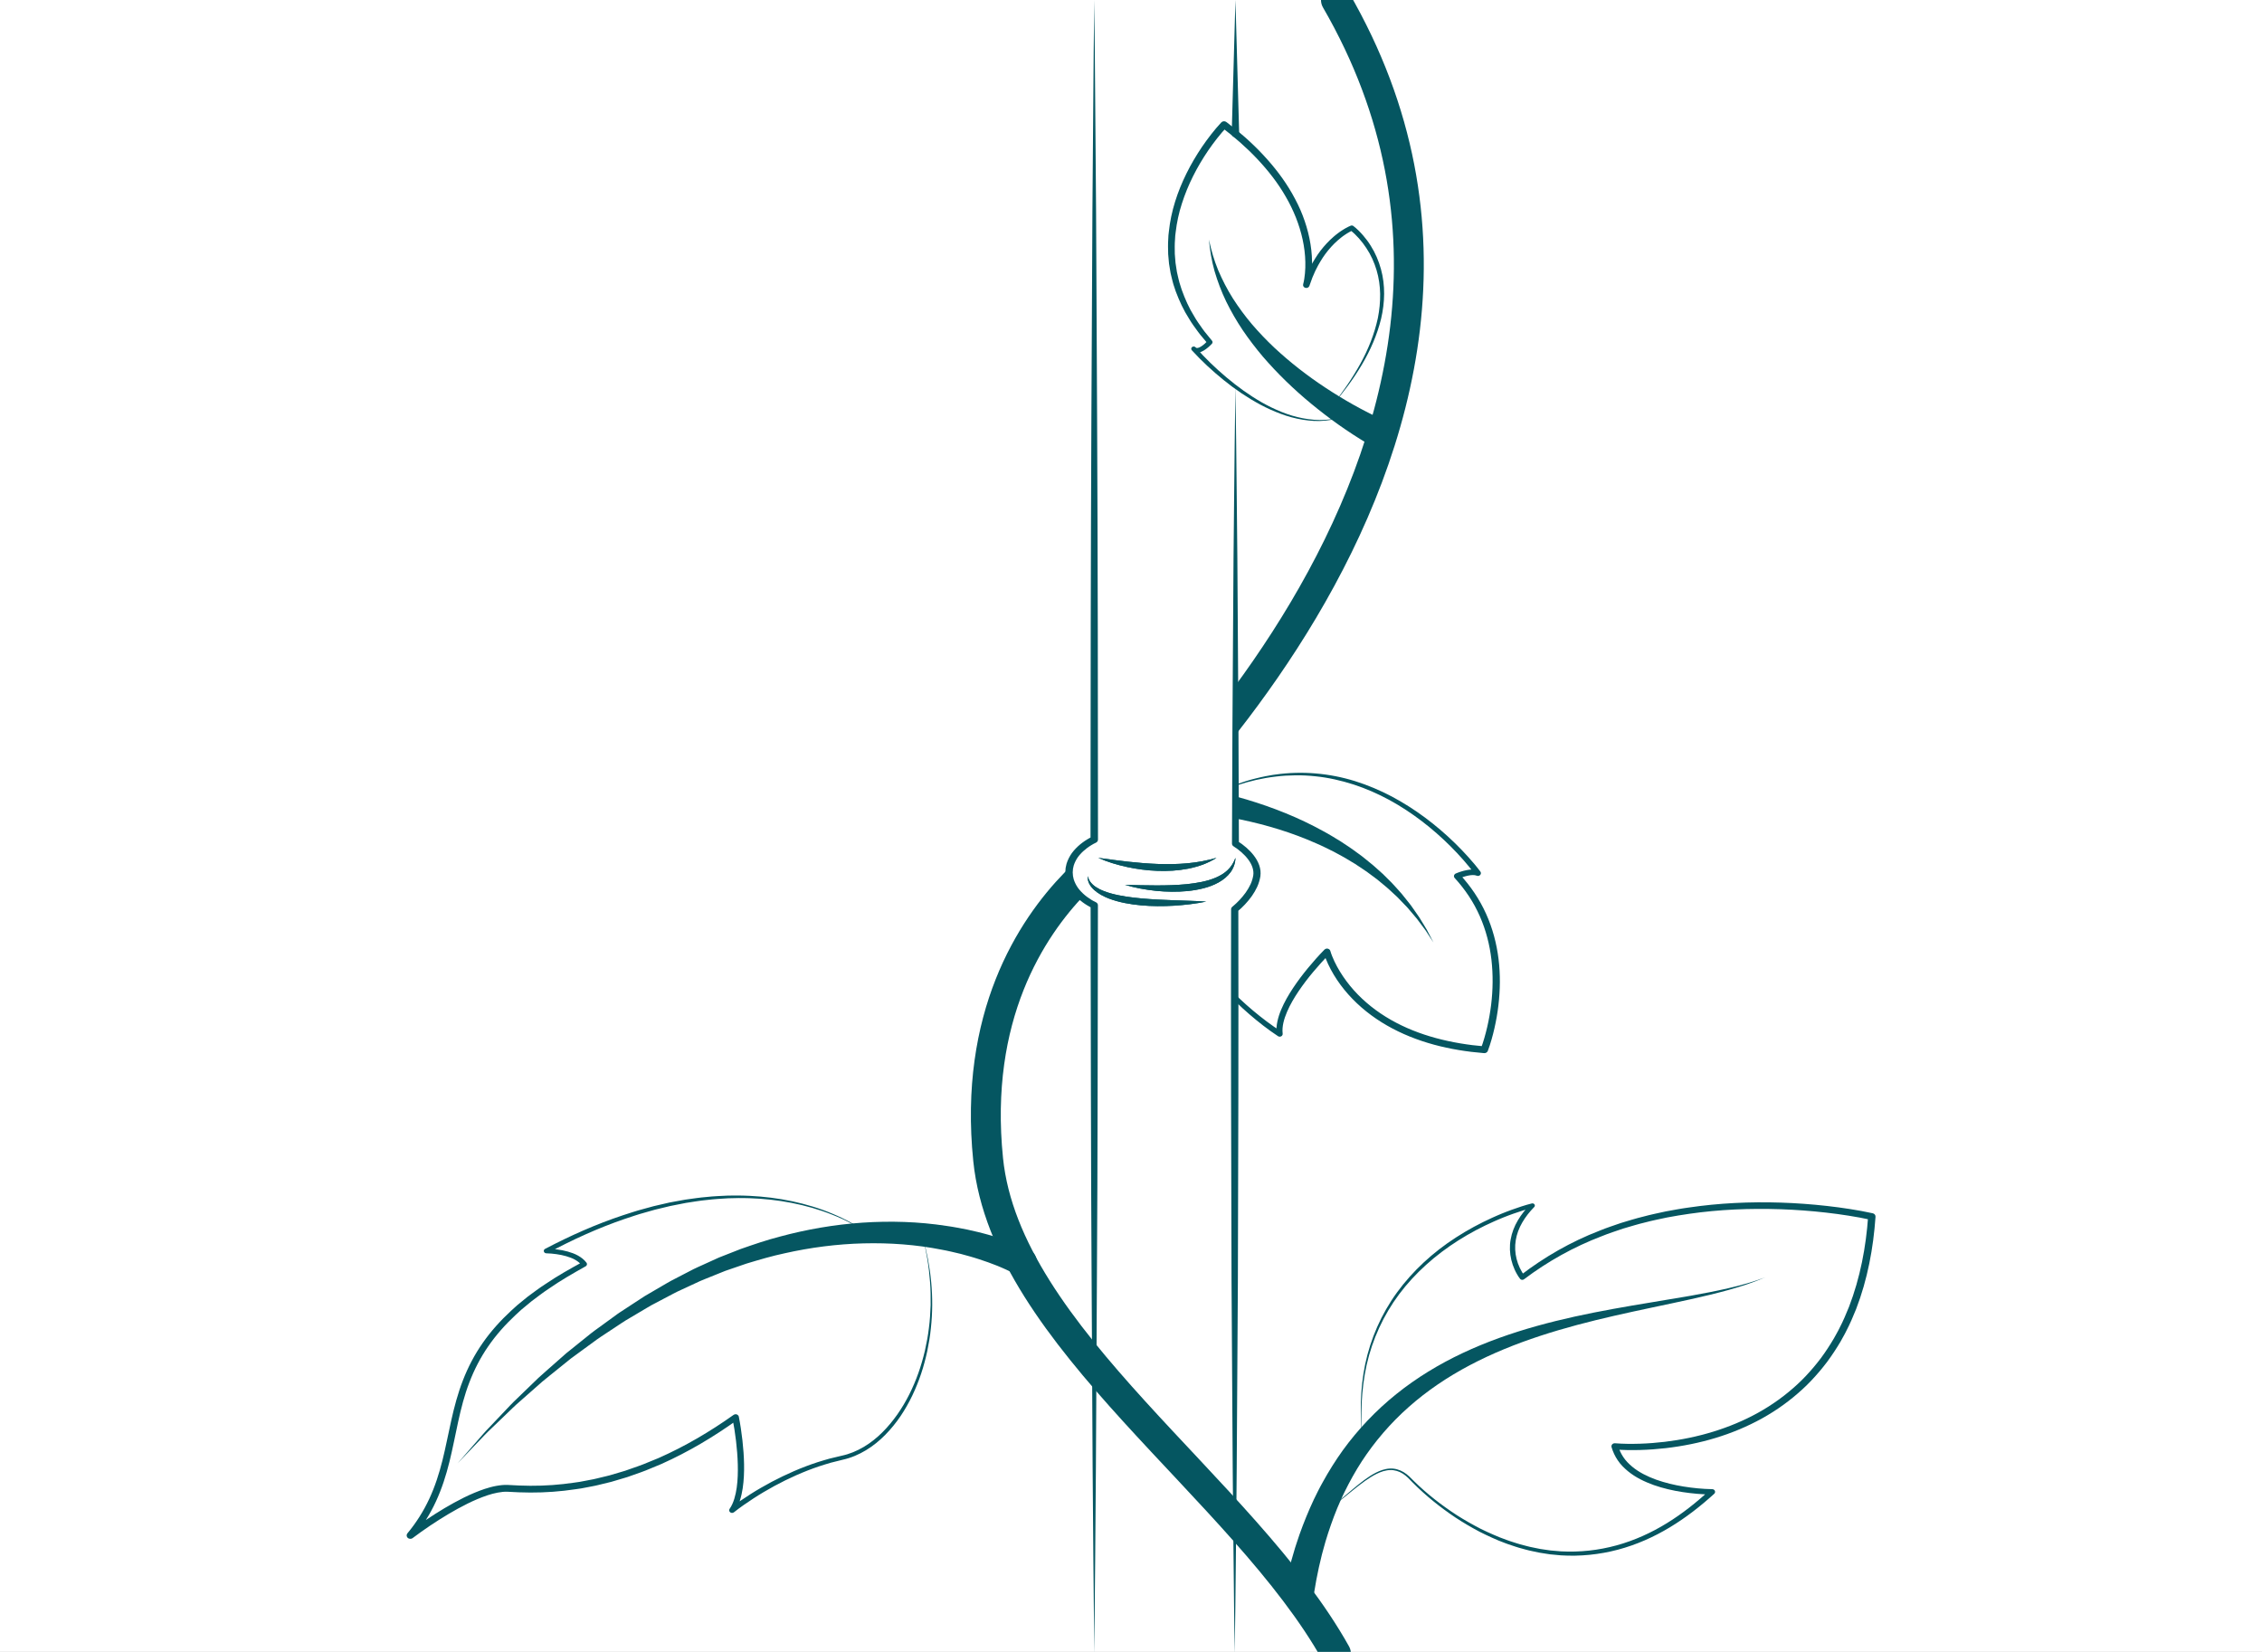 <svg width="1513" height="1105" viewBox="0 0 1513 1105" fill="none" xmlns="http://www.w3.org/2000/svg">
<rect x="0" y="0" width="1513" height="1105" fill="#808080" stroke="none"/>
<g clip-path="url(#clip0)">
<rect width="1513" height="1105" fill="white"/>
<path d="M893.579 1106.18C831.389 994.793 673.149 895.223 660.949 775.705C651.179 679.995 689.579 621.089 719.199 590.675C719.199 590.675 1067.81 301.1 893.579 0" stroke="#055661" stroke-width="20" stroke-miterlimit="10" stroke-linecap="round" stroke-linejoin="round"/>
<path d="M859.229 1062.67L860.599 1056.58L861.289 1053.53L862.059 1050.49L863.619 1044.44L865.369 1038.42L866.249 1035.41L867.229 1032.42C867.889 1030.43 868.519 1028.44 869.219 1026.46C870.669 1022.52 872.069 1018.56 873.719 1014.67C875.249 1010.76 877.059 1006.93 878.799 1003.08L881.609 997.388C882.539 995.486 883.599 993.641 884.599 991.767C888.689 984.318 893.219 977.066 898.219 970.104C908.299 956.218 920.309 943.532 933.899 932.616C947.479 921.682 962.569 912.538 978.429 905.08C994.299 897.603 1010.91 891.775 1027.76 887.062C1044.62 882.349 1061.75 878.732 1078.9 875.612C1096.06 872.473 1113.27 869.859 1130.39 866.861C1138.94 865.343 1147.47 863.732 1155.92 861.783C1160.14 860.799 1164.33 859.731 1168.49 858.531C1172.64 857.313 1176.75 855.964 1180.78 854.428C1176.83 856.142 1172.79 857.669 1168.69 859.084C1164.58 860.461 1160.43 861.727 1156.25 862.898C1147.88 865.221 1139.41 867.226 1130.92 869.119C1113.93 872.885 1096.87 876.258 1079.99 880.128C1063.11 883.988 1046.38 888.308 1030.1 893.658C1013.83 898.999 998.009 905.389 983.169 913.222C968.329 921.045 954.499 930.359 942.309 941.171C930.099 951.965 919.569 964.257 910.869 977.553C906.559 984.224 902.699 991.148 899.249 998.241C898.419 1000.03 897.509 1001.78 896.739 1003.59L894.399 1009.02C892.959 1012.68 891.459 1016.31 890.219 1020.04C888.869 1023.74 887.749 1027.5 886.579 1031.25C886.019 1033.13 885.529 1035.03 885.009 1036.93L884.229 1039.77L883.549 1042.63L882.189 1048.37L881.009 1054.14L880.429 1057.03L879.929 1059.93L878.929 1065.74L878.889 1065.98C878.019 1071.03 872.899 1074.47 867.439 1073.68C861.979 1072.88 858.259 1068.13 859.129 1063.09C859.169 1062.97 859.199 1062.8 859.229 1062.67Z" fill="#055661"/>
<path d="M883.629 1013.05C888.749 1009.6 893.519 1005.74 898.199 1001.79C902.889 997.856 907.479 993.809 912.439 990.117C914.929 988.29 917.519 986.547 920.329 985.123C921.729 984.392 923.209 983.793 924.729 983.287C926.269 982.846 927.859 982.453 929.509 982.387C932.789 982.162 936.119 983.128 938.849 984.777C941.599 986.426 943.769 988.759 945.859 990.876C954.519 999.356 964.219 1006.93 974.529 1013.62C979.719 1016.92 985.089 1019.97 990.599 1022.79C993.409 1024.09 996.159 1025.52 999.039 1026.68C1000.47 1027.28 1001.88 1027.92 1003.33 1028.48L1007.7 1030.11C1009.14 1030.69 1010.64 1031.12 1012.12 1031.61C1013.61 1032.06 1015.07 1032.6 1016.58 1033C1019.6 1033.78 1022.58 1034.68 1025.66 1035.24C1027.19 1035.55 1028.71 1035.91 1030.25 1036.17L1034.89 1036.85C1035.66 1036.96 1036.43 1037.1 1037.21 1037.18L1039.55 1037.38L1044.22 1037.78C1056.71 1038.44 1069.28 1037.06 1081.25 1033.77C1093.23 1030.49 1104.56 1025.32 1114.97 1018.9C1125.4 1012.48 1134.93 1004.87 1143.81 996.667L1145.21 999.749C1138.51 999.703 1132 999.103 1125.46 998.119C1118.94 997.126 1112.48 995.636 1106.23 993.453C1100.02 991.214 1093.93 988.319 1088.8 984.074C1086.26 981.957 1083.88 979.586 1082.06 976.841C1080.21 974.114 1078.83 971.125 1077.92 968.015C1077.6 966.937 1078.29 965.822 1079.46 965.522C1079.71 965.457 1079.97 965.438 1080.22 965.457L1080.31 965.466C1085.69 965.906 1091.34 965.935 1096.86 965.766C1102.41 965.588 1107.96 965.157 1113.48 964.501C1124.5 963.171 1135.41 960.959 1145.93 957.708C1156.45 954.466 1166.62 950.241 1176.11 944.956C1185.6 939.681 1194.35 933.31 1202.18 926.086C1206.11 922.488 1209.72 918.6 1213.13 914.571C1214.86 912.575 1216.44 910.467 1218.05 908.396C1219.57 906.26 1221.14 904.152 1222.54 901.931C1224.02 899.767 1225.32 897.499 1226.68 895.269L1228.58 891.85L1229.52 890.135L1230.4 888.392C1232.82 883.773 1234.82 878.976 1236.77 874.169C1244.22 854.783 1248.12 834.273 1249.56 813.66L1251.4 816.003C1246.57 814.907 1241.52 814.026 1236.53 813.22C1231.52 812.415 1226.48 811.749 1221.43 811.168C1211.32 810.016 1201.16 809.266 1190.99 808.91C1170.65 808.236 1150.21 809.041 1130.11 811.937C1125.07 812.592 1120.09 813.539 1115.1 814.419C1110.15 815.488 1105.17 816.453 1100.29 817.765C1095.36 818.917 1090.56 820.454 1085.71 821.85C1080.96 823.499 1076.13 824.979 1071.49 826.9C1052.69 834.04 1035.15 843.868 1019.42 855.739L1019.36 855.786C1018.59 856.367 1017.44 856.264 1016.81 855.543C1016.79 855.514 1016.77 855.486 1016.75 855.467C1015.93 854.427 1015.34 853.481 1014.74 852.451C1014.15 851.439 1013.61 850.408 1013.14 849.349C1012.17 847.241 1011.43 845.049 1010.89 842.819C1009.82 838.349 1009.63 833.693 1010.43 829.176C1011.22 824.66 1012.9 820.304 1015.26 816.35C1017.6 812.377 1020.53 808.742 1023.81 805.453L1025.37 807.88C1020.99 808.938 1016.57 810.372 1012.26 811.89C1010.09 812.639 1007.96 813.482 1005.82 814.307C1003.71 815.197 1001.57 816.022 999.499 816.977C991.139 820.678 983.059 824.942 975.409 829.795C960.119 839.492 946.529 851.56 935.919 865.661C925.349 879.791 917.999 895.944 914.169 912.8C910.439 929.684 909.769 947.13 911.609 964.332C909.409 947.177 909.619 929.656 913.139 912.603C916.719 895.578 923.869 879.135 934.349 864.668C944.869 850.23 958.439 837.712 973.899 827.771C981.619 822.777 989.779 818.373 998.239 814.541C1000.34 813.548 1002.51 812.696 1004.64 811.777C1006.81 810.925 1008.97 810.044 1011.17 809.266C1015.58 807.673 1019.97 806.202 1024.62 805.031C1025.46 804.816 1026.33 805.275 1026.56 806.062C1026.71 806.558 1026.56 807.065 1026.21 807.421L1026.17 807.458C1023.07 810.625 1020.34 814.082 1018.19 817.811C1016.02 821.531 1014.52 825.551 1013.85 829.673C1013.16 833.805 1013.38 838.031 1014.39 842.097C1014.9 844.13 1015.6 846.117 1016.5 848.028C1016.94 848.984 1017.45 849.921 1017.98 850.829C1018.51 851.719 1019.13 852.657 1019.71 853.388L1017.04 853.116C1032.95 840.889 1050.73 830.657 1069.85 823.283C1074.57 821.306 1079.48 819.779 1084.31 818.073C1089.24 816.621 1094.13 815.038 1099.13 813.848C1104.09 812.489 1109.15 811.487 1114.18 810.372C1119.25 809.454 1124.31 808.47 1129.43 807.786C1149.84 804.769 1170.57 803.813 1191.19 804.478C1201.51 804.816 1211.8 805.565 1222.05 806.718C1227.17 807.299 1232.29 807.964 1237.38 808.779C1242.49 809.594 1247.52 810.466 1252.65 811.618C1253.81 811.881 1254.56 812.864 1254.49 813.932V813.97C1253.05 834.901 1249.16 855.842 1241.5 875.743C1239.5 880.681 1237.42 885.609 1234.92 890.369L1234.01 892.168L1233.04 893.939L1231.08 897.462C1229.68 899.767 1228.32 902.1 1226.79 904.339C1225.34 906.625 1223.71 908.799 1222.13 911.01C1220.46 913.156 1218.82 915.33 1217.02 917.4C1213.48 921.56 1209.73 925.58 1205.65 929.309C1197.53 936.795 1188.44 943.372 1178.62 948.816C1168.8 954.26 1158.3 958.626 1147.44 961.915C1136.59 965.213 1125.38 967.433 1114.07 968.745C1108.41 969.392 1102.73 969.804 1097.03 969.964C1091.31 970.113 1085.67 970.076 1079.84 969.57L1082.23 967.031C1083.02 969.729 1084.2 972.325 1085.79 974.705C1087.36 977.103 1089.44 979.202 1091.71 981.104C1096.27 984.926 1101.92 987.672 1107.78 989.818C1113.69 991.907 1119.88 993.406 1126.18 994.418C1132.46 995.43 1138.92 996.058 1145.22 996.161H1145.29C1146.36 996.179 1147.22 996.994 1147.2 997.988C1147.19 998.475 1146.97 998.925 1146.62 999.243C1137.5 1007.53 1127.69 1015.21 1116.95 1021.68C1106.23 1028.16 1094.54 1033.38 1082.18 1036.65C1069.84 1039.93 1056.87 1041.24 1044.07 1040.44L1039.28 1039.99L1036.89 1039.77C1036.1 1039.67 1035.31 1039.52 1034.52 1039.41L1029.78 1038.66C1028.21 1038.39 1026.66 1038.01 1025.1 1037.68C1021.96 1037.08 1018.92 1036.13 1015.85 1035.31C1014.32 1034.88 1012.83 1034.33 1011.32 1033.84C1009.82 1033.34 1008.3 1032.88 1006.84 1032.28L1002.42 1030.57C1000.95 1029.98 999.529 1029.31 998.089 1028.68C995.179 1027.46 992.419 1025.97 989.589 1024.62C984.049 1021.68 978.669 1018.53 973.479 1015.11C963.159 1008.2 953.529 1000.43 944.919 991.757C943.859 990.651 942.809 989.536 941.749 988.515C940.679 987.484 939.489 986.566 938.239 985.742C935.709 984.168 932.689 983.24 929.629 983.399C928.099 983.437 926.589 983.783 925.109 984.186C923.649 984.655 922.209 985.208 920.829 985.901C918.069 987.26 915.479 988.937 912.979 990.707C907.979 994.277 903.299 998.241 898.519 1002.08C893.689 1005.92 888.829 1009.69 883.629 1013.05Z" fill="#055661"/>
<path d="M678.029 851.796C677.809 851.664 677.329 851.411 676.919 851.205C676.519 850.99 676.049 850.765 675.599 850.54C674.709 850.09 673.779 849.65 672.829 849.228C670.969 848.347 668.999 847.561 667.069 846.736C663.129 845.181 659.119 843.709 655.029 842.398C652.969 841.77 650.939 841.068 648.849 840.505L642.589 838.781C638.369 837.797 634.149 836.729 629.859 835.97C612.759 832.569 595.109 831.304 577.479 831.745C559.839 832.195 542.199 834.481 524.919 838.36C516.239 840.196 507.749 842.726 499.259 845.284L486.689 849.603L485.119 850.146L483.579 850.765L480.499 852.001L474.339 854.485C472.289 855.328 470.209 856.106 468.189 857.005L462.169 859.797L456.149 862.589C454.139 863.526 452.109 864.416 450.179 865.494L438.449 871.677L435.509 873.224C434.549 873.758 433.609 874.339 432.659 874.901L426.969 878.274L421.269 881.656L418.419 883.343C417.459 883.896 416.569 884.542 415.649 885.132L404.629 892.422C402.809 893.659 400.919 894.811 399.149 896.113L393.829 900.011L383.179 907.806L381.849 908.781L380.569 909.812L378.009 911.873L372.889 916.005C369.489 918.769 366.029 921.486 362.659 924.297L352.809 932.983L347.879 937.33C346.249 938.792 344.559 940.197 343.019 941.743L333.579 950.832L328.849 955.376C327.289 956.903 325.649 958.374 324.179 959.967L306.089 978.865L323.239 959.199C324.639 957.531 326.199 956.003 327.689 954.401L332.199 949.651L341.219 940.141C342.689 938.529 344.309 937.049 345.879 935.513L350.609 930.94L360.079 921.786C363.319 918.816 366.669 915.94 369.959 913.007L374.919 908.631L377.399 906.439L378.639 905.342L379.929 904.303L390.289 895.973L395.479 891.804C397.209 890.417 399.059 889.161 400.849 887.84L411.659 879.979C412.569 879.333 413.439 878.639 414.389 878.039L417.199 876.203L422.819 872.521L428.449 868.839C429.389 868.23 430.319 867.602 431.269 867.011L434.179 865.306L445.849 858.486C447.769 857.305 449.799 856.302 451.809 855.253L457.839 852.124L463.879 848.994C465.909 847.982 468.009 847.092 470.079 846.136L476.299 843.307L479.409 841.892L480.969 841.189L482.569 840.561L495.359 835.539C504.029 832.504 512.739 829.505 521.709 827.2C539.569 822.385 558.029 819.171 576.739 817.896C595.439 816.641 614.389 817.184 633.059 820.061C637.739 820.689 642.369 821.644 647.019 822.525L653.939 824.109C656.249 824.633 658.519 825.298 660.819 825.898C665.389 827.153 669.919 828.596 674.429 830.152C676.679 830.995 678.919 831.782 681.169 832.719C682.289 833.16 683.419 833.637 684.549 834.143C685.119 834.396 685.669 834.63 686.269 834.912C686.869 835.193 687.389 835.427 688.159 835.821L688.359 835.924C693.189 838.406 694.929 844.047 692.239 848.516C689.549 852.985 683.459 854.588 678.629 852.105C678.409 852.011 678.199 851.899 678.029 851.796Z" fill="#055661"/>
<path d="M581.379 825.897C577.709 823.068 573.679 820.679 569.549 818.477C565.409 816.284 561.139 814.307 556.749 812.602C548.009 809.098 538.859 806.503 529.559 804.675C520.249 802.848 510.769 801.837 501.279 801.527C498.899 801.499 496.529 801.377 494.149 801.424L487.019 801.584C482.279 801.884 477.529 802.118 472.819 802.717C468.089 803.148 463.419 804.001 458.739 804.694L451.769 806.072L448.289 806.756L444.839 807.589L437.949 809.248L431.139 811.187C426.569 812.406 422.139 814.007 417.659 815.46C399.829 821.569 382.729 829.402 366.289 838.237L365.429 835.267C367.909 835.295 370.249 835.492 372.639 835.801C375.019 836.12 377.389 836.551 379.719 837.207C382.039 837.881 384.369 838.659 386.539 839.877C388.699 841.076 390.749 842.631 392.289 844.674C392.869 845.433 392.669 846.492 391.839 847.026L391.739 847.082L391.669 847.119C383.269 851.823 374.909 856.602 367.089 862.064C363.079 864.669 359.369 867.62 355.559 870.45L350.099 874.966L348.739 876.09L347.439 877.28L344.849 879.66C337.989 886.059 331.779 893.03 326.569 900.61C321.339 908.172 317.159 916.323 313.929 924.802C307.359 941.78 305.049 959.966 300.609 977.918C298.379 986.894 295.549 995.842 291.579 1004.41C287.629 1012.97 282.519 1021.11 276.389 1028.5L272.859 1025.37C280.709 1019.44 288.809 1013.99 297.289 1008.91C305.789 1003.9 314.599 999.216 324.319 995.964C326.769 995.196 329.239 994.465 331.849 993.997C334.439 993.538 337.109 993.182 339.909 993.35C344.929 993.631 349.799 993.894 354.739 993.894C364.579 993.959 374.419 993.247 384.139 991.795L387.789 991.27L391.409 990.586L395.029 989.893C396.229 989.659 397.449 989.462 398.629 989.143L405.779 987.419C406.369 987.269 406.969 987.138 407.569 986.979L409.329 986.463L412.849 985.424L416.369 984.383C416.959 984.205 417.549 984.046 418.129 983.859L419.859 983.25L426.779 980.823C429.109 980.073 431.329 979.071 433.599 978.171L440.369 975.408C458.209 967.537 474.979 957.643 490.689 946.474L490.719 946.455C491.669 945.781 493.039 945.94 493.769 946.83C493.989 947.093 494.129 947.392 494.189 947.702C495.229 952.995 495.989 958.233 496.599 963.536C497.189 968.83 497.599 974.152 497.689 979.493C497.779 984.833 497.579 990.211 496.779 995.571C496.369 998.251 495.799 1000.93 494.959 1003.58C494.119 1006.22 492.979 1008.85 491.269 1011.26L488.389 1008.96C492.769 1005.54 497.279 1002.51 501.909 999.553C506.529 996.592 511.329 993.875 516.179 991.261C525.939 986.117 536.129 981.629 546.739 978.162C549.389 977.281 552.099 976.569 554.769 975.764C557.479 975.07 560.219 974.461 562.939 973.805C568.179 972.699 573.179 970.61 577.749 967.902C582.329 965.195 586.489 961.85 590.209 958.139C593.949 954.429 597.269 950.363 600.279 946.099C606.269 937.536 610.849 928.138 614.309 918.422C615.139 915.976 615.989 913.54 616.669 911.057C617.439 908.593 618.009 906.082 618.639 903.59C619.759 898.568 620.729 893.508 621.319 888.402C622.009 883.305 622.289 878.17 622.489 873.036C622.549 867.901 622.499 862.757 622.089 857.623C621.369 847.363 619.689 837.141 617.069 827.125C622.769 847.035 624.919 867.93 622.639 888.524C622.139 893.677 621.259 898.792 620.219 903.88C619.629 906.41 619.099 908.959 618.369 911.46C617.729 913.981 616.919 916.464 616.119 918.946C612.789 928.841 608.319 938.463 602.359 947.318C599.359 951.731 595.969 955.928 592.159 959.798C588.349 963.667 584.069 967.19 579.289 970.086C574.519 972.981 569.239 975.257 563.619 976.494C560.959 977.169 558.289 977.787 555.639 978.49C553.029 979.305 550.379 980.027 547.799 980.917C537.439 984.412 527.469 988.909 517.939 994.062C513.199 996.676 508.509 999.394 503.999 1002.35C499.499 1005.28 495.029 1008.36 490.919 1011.63C490.109 1012.28 488.899 1012.19 488.199 1011.44C487.629 1010.83 487.589 1009.96 488.039 1009.32C489.439 1007.3 490.439 1004.97 491.179 1002.55C491.919 1000.12 492.419 997.613 492.789 995.065C493.489 989.968 493.629 984.758 493.489 979.558C493.349 974.358 492.929 969.139 492.319 963.939C491.699 958.758 490.899 953.539 489.879 948.451L493.379 949.669C477.519 961.063 460.539 971.21 442.389 979.324L435.489 982.182C433.179 983.119 430.919 984.149 428.539 984.927L421.469 987.419L419.699 988.047C419.109 988.244 418.499 988.412 417.899 988.59L414.299 989.659L410.699 990.726L408.899 991.261C408.299 991.42 407.679 991.561 407.069 991.711L399.749 993.491C398.539 993.809 397.289 994.015 396.059 994.268L392.349 994.98L388.639 995.683L384.899 996.226C374.929 997.726 364.819 998.475 354.709 998.428C349.669 998.438 344.569 998.175 339.639 997.904C337.439 997.763 335.119 998.072 332.839 998.485C330.539 998.888 328.249 999.571 325.989 1000.29C316.919 1003.34 308.309 1007.9 299.999 1012.78C291.719 1017.72 283.649 1023.14 276.039 1028.86L276.009 1028.88C274.949 1029.68 273.399 1029.53 272.549 1028.55C271.819 1027.72 271.829 1026.55 272.509 1025.72C278.419 1018.62 283.319 1010.84 287.139 1002.61C290.979 994.371 293.739 985.714 295.949 976.897C298.159 968.071 299.829 959.076 301.859 950.091C303.859 941.106 306.239 932.092 309.639 923.359C313.009 914.627 317.409 906.185 322.869 898.371C328.309 890.547 334.779 883.38 341.859 876.84L344.539 874.404L345.879 873.186L347.279 872.033L352.899 867.451C356.819 864.594 360.639 861.624 364.749 859.01C372.769 853.529 381.289 848.768 389.839 844.093L389.219 846.539C388.089 845.021 386.509 843.756 384.699 842.725C382.899 841.676 380.809 840.954 378.709 840.326C376.589 839.708 374.389 839.277 372.159 838.959C369.949 838.649 367.639 838.434 365.459 838.397H365.409C364.459 838.378 363.709 837.656 363.729 836.775C363.739 836.194 364.089 835.698 364.599 835.426C381.279 826.666 398.629 818.927 416.699 812.93C421.239 811.497 425.729 809.922 430.369 808.742L437.269 806.849L444.259 805.238L447.749 804.432L451.279 803.776L458.349 802.492C463.099 801.865 467.829 801.078 472.619 800.712C477.389 800.178 482.189 800.019 486.979 799.784L494.179 799.738C496.579 799.728 498.979 799.888 501.369 799.953C510.949 800.412 520.489 801.583 529.839 803.57C539.169 805.575 548.349 808.283 557.039 812.002C561.409 813.811 565.649 815.881 569.739 818.168C573.799 820.51 577.779 822.993 581.379 825.897Z" fill="#055661"/>
<path d="M778.159 523.973C779.609 524.067 780.729 524.179 781.969 524.292C783.169 524.423 784.379 524.535 785.559 524.685C787.939 524.966 790.289 525.285 792.629 525.632C797.319 526.316 801.949 527.149 806.559 528.058C815.769 529.904 824.859 532.153 833.789 534.814C851.639 540.154 868.949 547.059 884.999 555.942C889.049 558.087 892.919 560.524 896.809 562.894L902.499 566.661C903.459 567.27 904.379 567.935 905.289 568.609L908.029 570.615L910.769 572.61C911.669 573.294 912.529 574.016 913.409 574.718C915.149 576.142 916.939 577.52 918.639 578.982L923.649 583.46L924.899 584.575L926.089 585.756L928.459 588.107C931.699 591.171 934.539 594.573 937.509 597.833C938.909 599.529 940.259 601.262 941.629 602.977L943.669 605.554L945.549 608.233C946.799 610.023 948.069 611.794 949.279 613.593L952.669 619.139C953.229 620.067 953.809 620.976 954.339 621.913L955.839 624.771L958.829 630.477L955.289 625.052L953.519 622.353C952.899 621.473 952.229 620.61 951.589 619.748L947.709 614.567C946.339 612.89 944.909 611.26 943.519 609.611L941.419 607.147L939.169 604.795C937.659 603.239 936.179 601.656 934.659 600.119C931.439 597.187 928.379 594.132 924.939 591.424L922.429 589.344L921.179 588.304L919.859 587.33L914.609 583.432C912.839 582.158 910.979 580.987 909.179 579.759C908.269 579.16 907.369 578.532 906.449 577.951L903.629 576.255L900.819 574.559C899.889 573.988 898.949 573.435 897.969 572.919L892.189 569.781C888.239 567.832 884.339 565.836 880.279 564.112C864.199 556.963 847.159 551.819 829.839 548.212C821.169 546.413 812.419 545.036 803.639 544.033C799.249 543.555 794.859 543.143 790.479 542.881C788.289 542.74 786.099 542.628 783.939 542.562C782.849 542.515 781.779 542.506 780.709 542.478C779.679 542.469 778.519 542.459 777.689 542.478C772.159 542.637 767.539 538.618 767.369 533.502C767.199 528.386 771.549 524.114 777.069 523.954C777.399 523.945 777.719 523.954 778.029 523.973H778.159Z" fill="#055661"/>
<path d="M803.259 535.75C810.849 531.431 818.829 527.655 827.149 524.61C831.329 523.139 835.559 521.781 839.889 520.731C842.039 520.15 844.229 519.729 846.419 519.251C847.519 519.035 848.619 518.857 849.719 518.661L851.369 518.37L853.029 518.145C870.769 515.587 889.199 517.208 906.279 522.511C914.819 525.182 923.039 528.667 930.859 532.78C938.669 536.922 946.089 541.672 953.109 546.872C960.119 552.082 966.739 557.75 972.939 563.775C976.039 566.792 979.039 569.893 981.919 573.088C984.799 576.302 987.569 579.534 990.199 583.048C990.829 583.891 990.599 585.044 989.689 585.624C989.089 586.009 988.339 586.046 987.719 585.784L987.649 585.756C986.969 585.465 986.039 585.334 985.039 585.362C984.039 585.381 982.969 585.531 981.899 585.756C980.829 585.981 979.749 586.28 978.689 586.627C977.639 586.973 976.539 587.386 975.589 587.798L976.269 584.763C983.629 592.652 989.669 601.628 993.999 611.269C998.349 620.901 1001.05 631.123 1002.33 641.457C1003.61 651.792 1003.46 662.239 1002.25 672.546C1001.64 677.699 1000.75 682.824 999.589 687.893C999.009 690.432 998.369 692.953 997.639 695.464C996.909 697.993 996.139 700.439 995.169 702.997C994.799 703.981 993.749 704.571 992.679 704.486H992.639C981.319 703.578 970.039 701.788 959.079 698.808C948.139 695.82 937.509 691.622 927.759 686.019C918.009 680.435 909.159 673.426 901.849 665.209C898.199 661.096 894.919 656.702 892.129 652.036C890.729 649.703 889.449 647.314 888.309 644.859C887.739 643.632 887.199 642.385 886.709 641.12C886.219 639.827 885.769 638.619 885.369 637.167L889.309 638.131C885.519 641.945 881.849 646.021 878.379 650.153C874.909 654.303 871.619 658.585 868.629 663.017C865.649 667.449 862.939 672.03 860.889 676.809C859.869 679.198 859.009 681.625 858.449 684.08C857.899 686.535 857.649 689.018 857.939 691.397L857.949 691.463C858.069 692.465 857.299 693.365 856.219 693.477C855.719 693.533 855.239 693.403 854.849 693.15C847.999 688.643 841.739 683.714 835.679 678.496C829.639 673.277 823.929 667.73 818.579 661.902C807.909 650.237 798.699 637.326 792.189 623.234C785.699 609.161 782.129 593.86 782.549 578.579C782.639 574.765 783.009 570.961 783.529 567.176C784.119 563.4 784.889 559.662 785.899 555.97C787.939 548.596 790.859 541.456 794.369 534.607C787.799 548.483 783.869 563.494 783.929 578.588C783.959 582.355 784.179 586.121 784.639 589.859C785.129 593.598 785.819 597.308 786.709 600.972C788.549 608.299 791.189 615.438 794.519 622.287C801.129 636.033 810.379 648.597 821.049 659.934C826.399 665.603 832.109 670.972 838.129 676.031C844.139 681.063 850.479 685.897 857.069 690.095L853.979 691.856C853.579 688.952 853.839 686.085 854.409 683.349C854.989 680.603 855.869 677.952 856.939 675.403C859.089 670.297 861.869 665.509 864.909 660.918C867.959 656.327 871.289 651.924 874.799 647.651C878.329 643.379 881.969 639.256 885.909 635.236C886.759 634.365 888.209 634.299 889.149 635.086C889.489 635.377 889.719 635.733 889.829 636.117L889.849 636.192C890.149 637.26 890.609 638.506 891.059 639.659C891.529 640.83 892.039 641.992 892.579 643.144C893.679 645.449 894.899 647.707 896.249 649.909C898.939 654.312 902.059 658.491 905.539 662.398C912.519 670.203 920.969 676.874 930.309 682.196C939.649 687.537 949.869 691.547 960.459 694.414C971.049 697.272 981.999 699.071 993.039 699.98L990.509 701.46C991.369 699.202 992.159 696.738 992.859 694.33C993.559 691.903 994.199 689.458 994.769 686.994C995.909 682.075 996.779 677.09 997.389 672.087C998.609 662.08 998.729 651.961 997.589 641.982C996.429 632.004 993.909 622.166 989.819 612.899C985.749 603.623 980.039 594.994 973.029 587.367L972.999 587.339C972.249 586.524 972.359 585.306 973.239 584.612C973.379 584.5 973.549 584.407 973.709 584.332C974.929 583.807 976.059 583.404 977.279 583.02C978.479 582.645 979.709 582.317 980.979 582.073C982.249 581.83 983.569 581.652 984.959 581.642C986.339 581.642 987.849 581.802 989.359 582.458L986.809 585.166C984.409 581.858 981.689 578.579 978.929 575.412C976.149 572.245 973.249 569.153 970.249 566.155C964.249 560.158 957.829 554.508 951.009 549.299C944.199 544.099 936.979 539.339 929.369 535.179C921.759 531.047 913.749 527.524 905.429 524.807C897.099 522.136 888.479 520.15 879.689 519.279C875.299 518.82 870.879 518.576 866.459 518.642C862.039 518.689 857.609 518.932 853.219 519.494C835.619 521.527 818.709 527.552 803.259 535.75Z" fill="#055661"/>
<path d="M891.028 271.323C898.028 262.459 904.428 253.202 909.828 243.467C915.208 233.742 919.338 223.407 921.618 212.754C922.678 207.414 923.218 202.007 923.148 196.62C923.058 191.232 922.288 185.854 920.748 180.691C919.198 175.529 916.978 170.535 913.938 165.981C912.458 163.695 910.788 161.503 908.958 159.46C908.048 158.43 907.078 157.446 906.098 156.49C905.108 155.572 904.028 154.616 903.018 153.876L904.818 154.101C904.018 154.438 903.048 154.935 902.188 155.441C901.738 155.675 901.308 155.965 900.878 156.228C900.438 156.499 900.008 156.762 899.588 157.071L898.328 157.942L897.108 158.879C896.278 159.488 895.518 160.172 894.748 160.837C891.678 163.536 888.968 166.591 886.548 169.823C885.388 171.481 884.198 173.112 883.208 174.864C882.118 176.56 881.238 178.368 880.318 180.148C879.828 181.029 879.448 181.956 879.048 182.875L877.848 185.629C877.128 187.494 876.498 189.396 875.808 191.27V191.279C875.428 192.329 874.198 192.9 873.058 192.544C871.978 192.207 871.368 191.148 871.648 190.146C871.948 189.077 872.198 187.784 872.398 186.566C872.588 185.329 872.748 184.083 872.858 182.828C873.088 180.317 873.168 177.787 873.108 175.257C873.018 170.198 872.358 165.138 871.288 160.163C869.118 150.203 865.228 140.58 860.028 131.595C854.878 122.572 848.368 114.233 841.118 106.513C833.858 98.783 825.758 91.718 817.178 85.188L820.598 84.954C818.358 87.305 816.168 89.948 814.088 92.562C811.998 95.185 810.048 97.921 808.138 100.666C804.378 106.194 800.968 111.947 798.008 117.869C795.048 123.79 792.538 129.909 790.548 136.158C788.518 142.398 787.138 148.807 786.388 155.263L786.088 157.68L785.948 160.116C785.878 161.737 785.678 163.358 785.748 164.979L785.798 169.851L786.188 174.705L786.288 175.922L786.478 177.131L786.848 179.539L787.218 181.947C787.368 182.744 787.578 183.531 787.758 184.327C788.148 185.911 788.458 187.513 788.918 189.077L790.398 193.753C792.608 199.909 795.258 205.98 798.798 211.62C800.408 214.525 802.428 217.214 804.338 219.959C805.248 221.355 806.388 222.62 807.438 223.941L810.628 227.858L810.698 227.942C811.198 228.551 811.148 229.376 810.628 229.938C809.828 230.8 809.048 231.54 808.178 232.29C807.318 233.03 806.408 233.723 805.378 234.36C804.348 234.979 803.218 235.578 801.728 235.831C800.988 235.953 800.118 235.953 799.268 235.682C798.418 235.41 797.698 234.885 797.198 234.313L799.768 232.393C805.978 239.504 812.958 246.213 820.318 252.425C827.708 258.627 835.578 264.362 844.058 269.206C848.308 271.623 852.728 273.759 857.298 275.596C861.858 277.451 866.628 278.875 871.508 279.803C876.378 280.712 881.388 281.208 886.378 280.861C891.358 280.552 896.288 279.54 900.998 277.9C896.368 279.699 891.448 280.899 886.418 281.386C881.388 281.939 876.288 281.545 871.308 280.758C866.328 279.943 861.428 278.622 856.738 276.861C852.038 275.118 847.478 273.057 843.088 270.724C834.328 266.02 826.128 260.454 818.528 254.28C810.908 248.105 803.758 241.519 797.178 234.295C796.588 233.648 796.678 232.693 797.378 232.149C798.038 231.634 799.018 231.681 799.618 232.252L799.748 232.384C800.178 232.796 800.428 232.87 801.138 232.767C801.818 232.646 802.668 232.243 803.458 231.737C804.258 231.231 805.038 230.612 805.788 229.957C806.528 229.301 807.268 228.57 807.898 227.877V229.947L804.558 225.965C803.458 224.625 802.278 223.342 801.308 221.917C799.298 219.116 797.168 216.371 795.458 213.391C791.708 207.601 788.838 201.342 786.438 194.961L784.828 190.108C784.338 188.478 783.998 186.81 783.568 185.161C783.378 184.336 783.148 183.512 782.978 182.678L782.558 180.167L782.148 177.656L781.938 176.4L781.818 175.136L781.368 170.066L781.268 164.988C781.188 163.292 781.368 161.606 781.418 159.91L781.548 157.371L781.838 154.851C783.228 141.358 787.558 128.259 793.608 116.023C796.638 109.895 800.128 103.974 803.978 98.268C805.938 95.438 807.938 92.618 810.088 89.9C812.248 87.165 814.408 84.523 816.898 81.89C817.768 80.972 819.258 80.859 820.278 81.618L820.318 81.646C829.128 88.27 837.378 95.56 844.838 103.533C852.278 111.507 858.978 120.136 864.298 129.515C866.958 134.2 869.368 139.016 871.288 144.019C873.218 149.013 874.758 154.138 875.838 159.357C876.908 164.576 877.548 169.879 877.598 175.211C877.648 177.871 877.528 180.542 877.258 183.212C877.128 184.543 876.948 185.873 876.728 187.203C876.488 188.553 876.238 189.817 875.828 191.27L871.668 190.136C872.398 188.178 873.088 186.201 873.858 184.252L875.138 181.375C875.568 180.42 875.978 179.446 876.498 178.527C877.488 176.663 878.448 174.779 879.628 172.999C880.708 171.172 881.988 169.448 883.238 167.715C885.868 164.323 888.798 161.118 892.128 158.261C892.968 157.558 893.798 156.837 894.698 156.19L896.028 155.197L897.408 154.27C897.858 153.951 898.338 153.661 898.828 153.37C899.308 153.08 899.778 152.78 900.288 152.517C901.298 151.964 902.248 151.468 903.448 150.981L903.478 150.971C904.088 150.728 904.778 150.84 905.258 151.206C907.768 153.145 909.768 155.188 911.698 157.408C913.608 159.61 915.348 161.943 916.858 164.398C919.948 169.261 922.168 174.554 923.678 179.989C926.688 190.895 926.328 202.345 923.798 213.176C921.138 223.998 916.628 234.341 910.908 243.992C905.188 253.661 898.388 262.722 891.028 271.323Z" fill="#055661"/>
<path d="M915.129 296.902C914.099 296.331 913.309 295.853 912.429 295.338L909.909 293.801C908.239 292.77 906.599 291.721 904.979 290.662C901.729 288.554 898.549 286.362 895.409 284.15C889.139 279.7 883.069 275.052 877.199 270.208C865.439 260.539 854.539 249.979 844.759 238.624C839.919 232.908 835.379 226.977 831.209 220.84C827.079 214.675 823.409 208.276 820.169 201.708C816.989 195.111 814.429 188.29 812.389 181.376C810.439 174.423 809.249 167.349 808.629 160.266C810.089 167.246 812.079 174.086 814.779 180.664C817.569 187.213 820.819 193.556 824.629 199.59C828.489 205.606 832.729 211.377 837.369 216.858C842.049 222.321 847.029 227.53 852.279 232.496C862.859 242.362 874.379 251.338 886.589 259.368C892.689 263.387 898.939 267.201 905.319 270.789C908.519 272.56 911.729 274.312 914.979 275.961C916.599 276.786 918.229 277.601 919.849 278.388L922.279 279.54C923.059 279.896 923.939 280.309 924.589 280.581C929.629 282.689 931.869 288.189 929.589 292.845C927.309 297.511 921.369 299.582 916.329 297.465C915.979 297.315 915.639 297.155 915.309 296.968L915.129 296.902Z" fill="#055661"/>
<path d="M825.869 740.99V608.271C825.869 608.271 838.789 598.208 840.639 586.037C842.489 573.866 826.349 564.355 826.349 564.355V412.363L731.929 417.488V561.648C731.929 561.648 715.049 568.965 715.049 583.6C715.049 598.236 731.929 605.563 731.929 605.563V744.663L825.869 740.99Z" fill="white"/>
<path d="M734.579 573.838C741.309 574.785 747.929 575.694 754.559 576.415C761.179 577.155 767.789 577.689 774.389 577.942C777.689 578.055 780.989 578.102 784.279 578.036C787.569 577.961 790.859 577.792 794.139 577.502C797.409 577.174 800.689 576.78 803.939 576.162C807.199 575.562 810.409 574.738 813.689 573.838C810.909 575.665 807.829 577.099 804.649 578.345C801.439 579.498 798.129 580.425 794.749 581.1C791.369 581.756 787.939 582.168 784.509 582.421C781.069 582.646 777.629 582.674 774.199 582.561C767.339 582.299 760.529 581.418 753.879 579.985C747.239 578.514 740.699 576.631 734.579 573.838Z" fill="#055661"/>
<path d="M752.509 591.893C759.539 592.071 766.469 592.296 773.379 592.287C780.279 592.305 787.129 592.1 793.879 591.453C800.579 590.713 807.299 589.626 813.259 587.059C816.219 585.775 819.019 584.145 821.269 581.915C823.579 579.732 825.229 576.94 826.359 573.848C826.329 577.108 825.219 580.444 823.199 583.32C821.149 586.178 818.279 588.52 815.119 590.272C811.949 592.034 808.519 593.308 805.029 594.198C801.539 595.098 797.979 595.679 794.429 596.063C787.309 596.747 780.189 596.625 773.169 595.922C766.149 595.163 759.199 593.964 752.509 591.893Z" fill="#055661"/>
<path d="M727.718 586.037C727.778 586.88 728.048 587.677 728.408 588.417C728.768 589.157 729.198 589.851 729.738 590.478C730.788 591.734 732.068 592.802 733.498 593.673C734.918 594.563 736.408 595.341 738.018 595.95C739.598 596.597 741.238 597.122 742.898 597.599C749.578 599.464 756.618 600.344 763.688 601.01C770.768 601.647 777.928 601.975 785.118 602.228C792.308 602.5 799.538 602.631 806.838 603.118C799.698 604.57 792.458 605.404 785.168 605.872C777.888 606.294 770.538 606.285 763.208 605.619C755.898 604.926 748.518 603.68 741.558 601.01C738.098 599.642 734.738 597.88 731.948 595.416C730.588 594.17 729.358 592.755 728.558 591.134C727.758 589.523 727.318 587.705 727.718 586.037Z" fill="#055661"/>
<path d="M731.938 1106.18C731.438 1064.46 731.198 1022.74 730.828 981.02L730.158 855.861L729.848 793.282L729.678 730.703L729.478 605.545L730.888 607.597C729.528 606.978 728.428 606.369 727.278 605.667C726.138 604.983 725.048 604.243 723.988 603.456C721.878 601.872 719.918 600.083 718.208 598.068C716.478 596.072 715.118 593.748 714.098 591.312L713.428 589.438C713.258 588.801 713.138 588.155 712.988 587.509L712.788 586.543L712.708 585.56L712.568 583.592L712.698 581.624L712.768 580.641L712.968 579.675C713.108 579.029 713.228 578.382 713.408 577.745L714.078 575.871C715.088 573.435 716.448 571.112 718.178 569.107C719.888 567.092 721.838 565.293 723.958 563.71C725.018 562.923 726.108 562.173 727.248 561.489C728.398 560.787 729.508 560.177 730.858 559.55L729.418 561.639L729.558 421.236C729.708 374.435 729.718 327.635 729.998 280.834L730.698 140.431L731.258 70.225L731.538 35.127L731.918 0.028L732.298 35.127L732.578 70.225L733.138 140.431L733.838 280.834C734.118 327.635 734.138 374.435 734.288 421.236L734.418 561.639C734.418 562.548 733.858 563.325 733.038 563.71L732.978 563.738C732.048 564.16 730.948 564.75 729.978 565.359C728.978 565.958 728.008 566.614 727.088 567.308C725.238 568.694 723.548 570.25 722.108 571.936C720.638 573.623 719.558 575.515 718.738 577.464L718.198 578.954C718.068 579.46 717.978 579.975 717.858 580.491L717.688 581.259L717.638 582.046L717.518 583.611L717.638 585.175L717.688 585.962L717.858 586.731C717.978 587.237 718.058 587.761 718.198 588.267L718.738 589.757C719.558 591.715 720.638 593.608 722.098 595.294C723.538 596.99 725.218 598.555 727.078 599.942C728.008 600.635 728.968 601.291 729.968 601.9C730.938 602.5 732.048 603.099 732.968 603.521L733.028 603.549C733.888 603.942 734.378 604.748 734.378 605.573L734.178 730.731L734.008 793.311L733.698 855.89L733.028 981.048C732.678 1022.74 732.438 1064.47 731.938 1106.18Z" fill="#055661"/>
<path d="M734.578 573.838C741.308 574.784 747.928 575.693 754.558 576.415C761.178 577.155 767.788 577.689 774.388 577.942C777.688 578.054 780.988 578.101 784.278 578.035C787.568 577.96 790.858 577.792 794.138 577.502C797.408 577.174 800.688 576.78 803.938 576.162C807.198 575.562 810.408 574.737 813.688 573.838C810.908 575.665 807.828 577.099 804.648 578.345C801.438 579.497 798.128 580.425 794.748 581.099C791.368 581.755 787.938 582.168 784.508 582.421C781.068 582.645 777.628 582.673 774.198 582.561C767.338 582.299 760.528 581.418 753.878 579.984C747.238 578.513 740.698 576.63 734.578 573.838Z" fill="#055661"/>
<path d="M752.508 591.893C759.538 592.071 766.468 592.296 773.378 592.287C780.278 592.305 787.128 592.1 793.878 591.453C800.578 590.713 807.298 589.626 813.258 587.059C816.218 585.775 819.018 584.145 821.268 581.915C823.578 579.732 825.228 576.94 826.358 573.848C826.328 577.108 825.218 580.444 823.198 583.32C821.148 586.178 818.278 588.52 815.118 590.272C811.948 592.034 808.518 593.308 805.028 594.198C801.538 595.098 797.978 595.679 794.428 596.063C787.308 596.747 780.188 596.625 773.168 595.922C766.148 595.163 759.198 593.964 752.508 591.893Z" fill="#055661"/>
<path d="M727.718 586.037C727.778 586.88 728.048 587.676 728.408 588.417C728.768 589.157 729.198 589.85 729.738 590.478C730.788 591.734 732.068 592.801 733.498 593.673C734.918 594.563 736.408 595.341 738.018 595.95C739.598 596.596 741.238 597.121 742.898 597.599C749.578 599.463 756.618 600.344 763.688 601.009C770.768 601.646 777.928 601.974 785.118 602.227C792.308 602.499 799.538 602.63 806.838 603.117C799.698 604.57 792.458 605.403 785.168 605.872C777.888 606.294 770.538 606.284 763.208 605.619C755.898 604.926 748.518 603.679 741.558 601.009C738.098 599.641 734.738 597.88 731.948 595.416C730.588 594.17 729.358 592.755 728.558 591.134C727.758 589.522 727.318 587.704 727.718 586.037Z" fill="#055661"/>
<path d="M823.858 89.433L826.358 0.01L828.858 89.433C828.898 90.707 827.808 91.775 826.418 91.803C825.038 91.841 823.888 90.829 823.858 89.554C823.858 89.517 823.858 89.47 823.858 89.433Z" fill="#055661"/>
<path d="M825.869 1106.18L825.449 1075.06L825.119 1043.95C824.929 1023.2 824.629 1002.46 824.529 981.704L823.749 857.22L823.429 732.746L823.379 670.504L823.449 608.262C823.449 607.587 823.769 606.987 824.269 606.575L824.309 606.547C825.939 605.236 827.599 603.643 829.099 602.059C830.609 600.457 831.999 598.761 833.259 597.009C834.509 595.247 835.569 593.402 836.469 591.519C837.339 589.616 837.919 587.658 838.269 585.69C838.859 581.98 837.319 578.111 834.769 574.775C833.509 573.098 831.989 571.543 830.349 570.081C828.729 568.648 826.879 567.252 825.109 566.155L825.059 566.118C824.399 565.706 824.049 565.031 824.039 564.347L824.339 487.957L824.829 411.567L825.079 373.367L825.459 335.168C825.729 309.701 825.959 284.244 826.359 258.778C826.759 284.244 826.989 309.701 827.259 335.168L827.639 373.367L827.889 411.567L828.379 487.957L828.679 564.347L827.609 562.538C829.829 563.897 831.709 565.331 833.579 566.942C835.409 568.554 837.139 570.296 838.629 572.255C840.129 574.204 841.409 576.368 842.249 578.748C842.659 579.938 842.949 581.184 843.099 582.449C843.219 583.723 843.199 585.016 843.029 586.29C842.609 588.708 841.909 591.041 840.909 593.242C839.889 595.425 838.689 597.506 837.299 599.455C835.909 601.404 834.389 603.249 832.749 604.992C831.089 606.753 829.419 608.365 827.429 609.977L828.289 608.262L828.359 670.504L828.309 732.746L827.989 857.22L827.209 981.704C827.109 1002.45 826.809 1023.2 826.619 1043.95L826.289 1075.06L825.869 1106.18Z" fill="#055661"/>
</g>
<defs>
<clipPath id="clip0">
<rect width="1513" height="1105" fill="white"/>
</clipPath>
</defs>
</svg>
